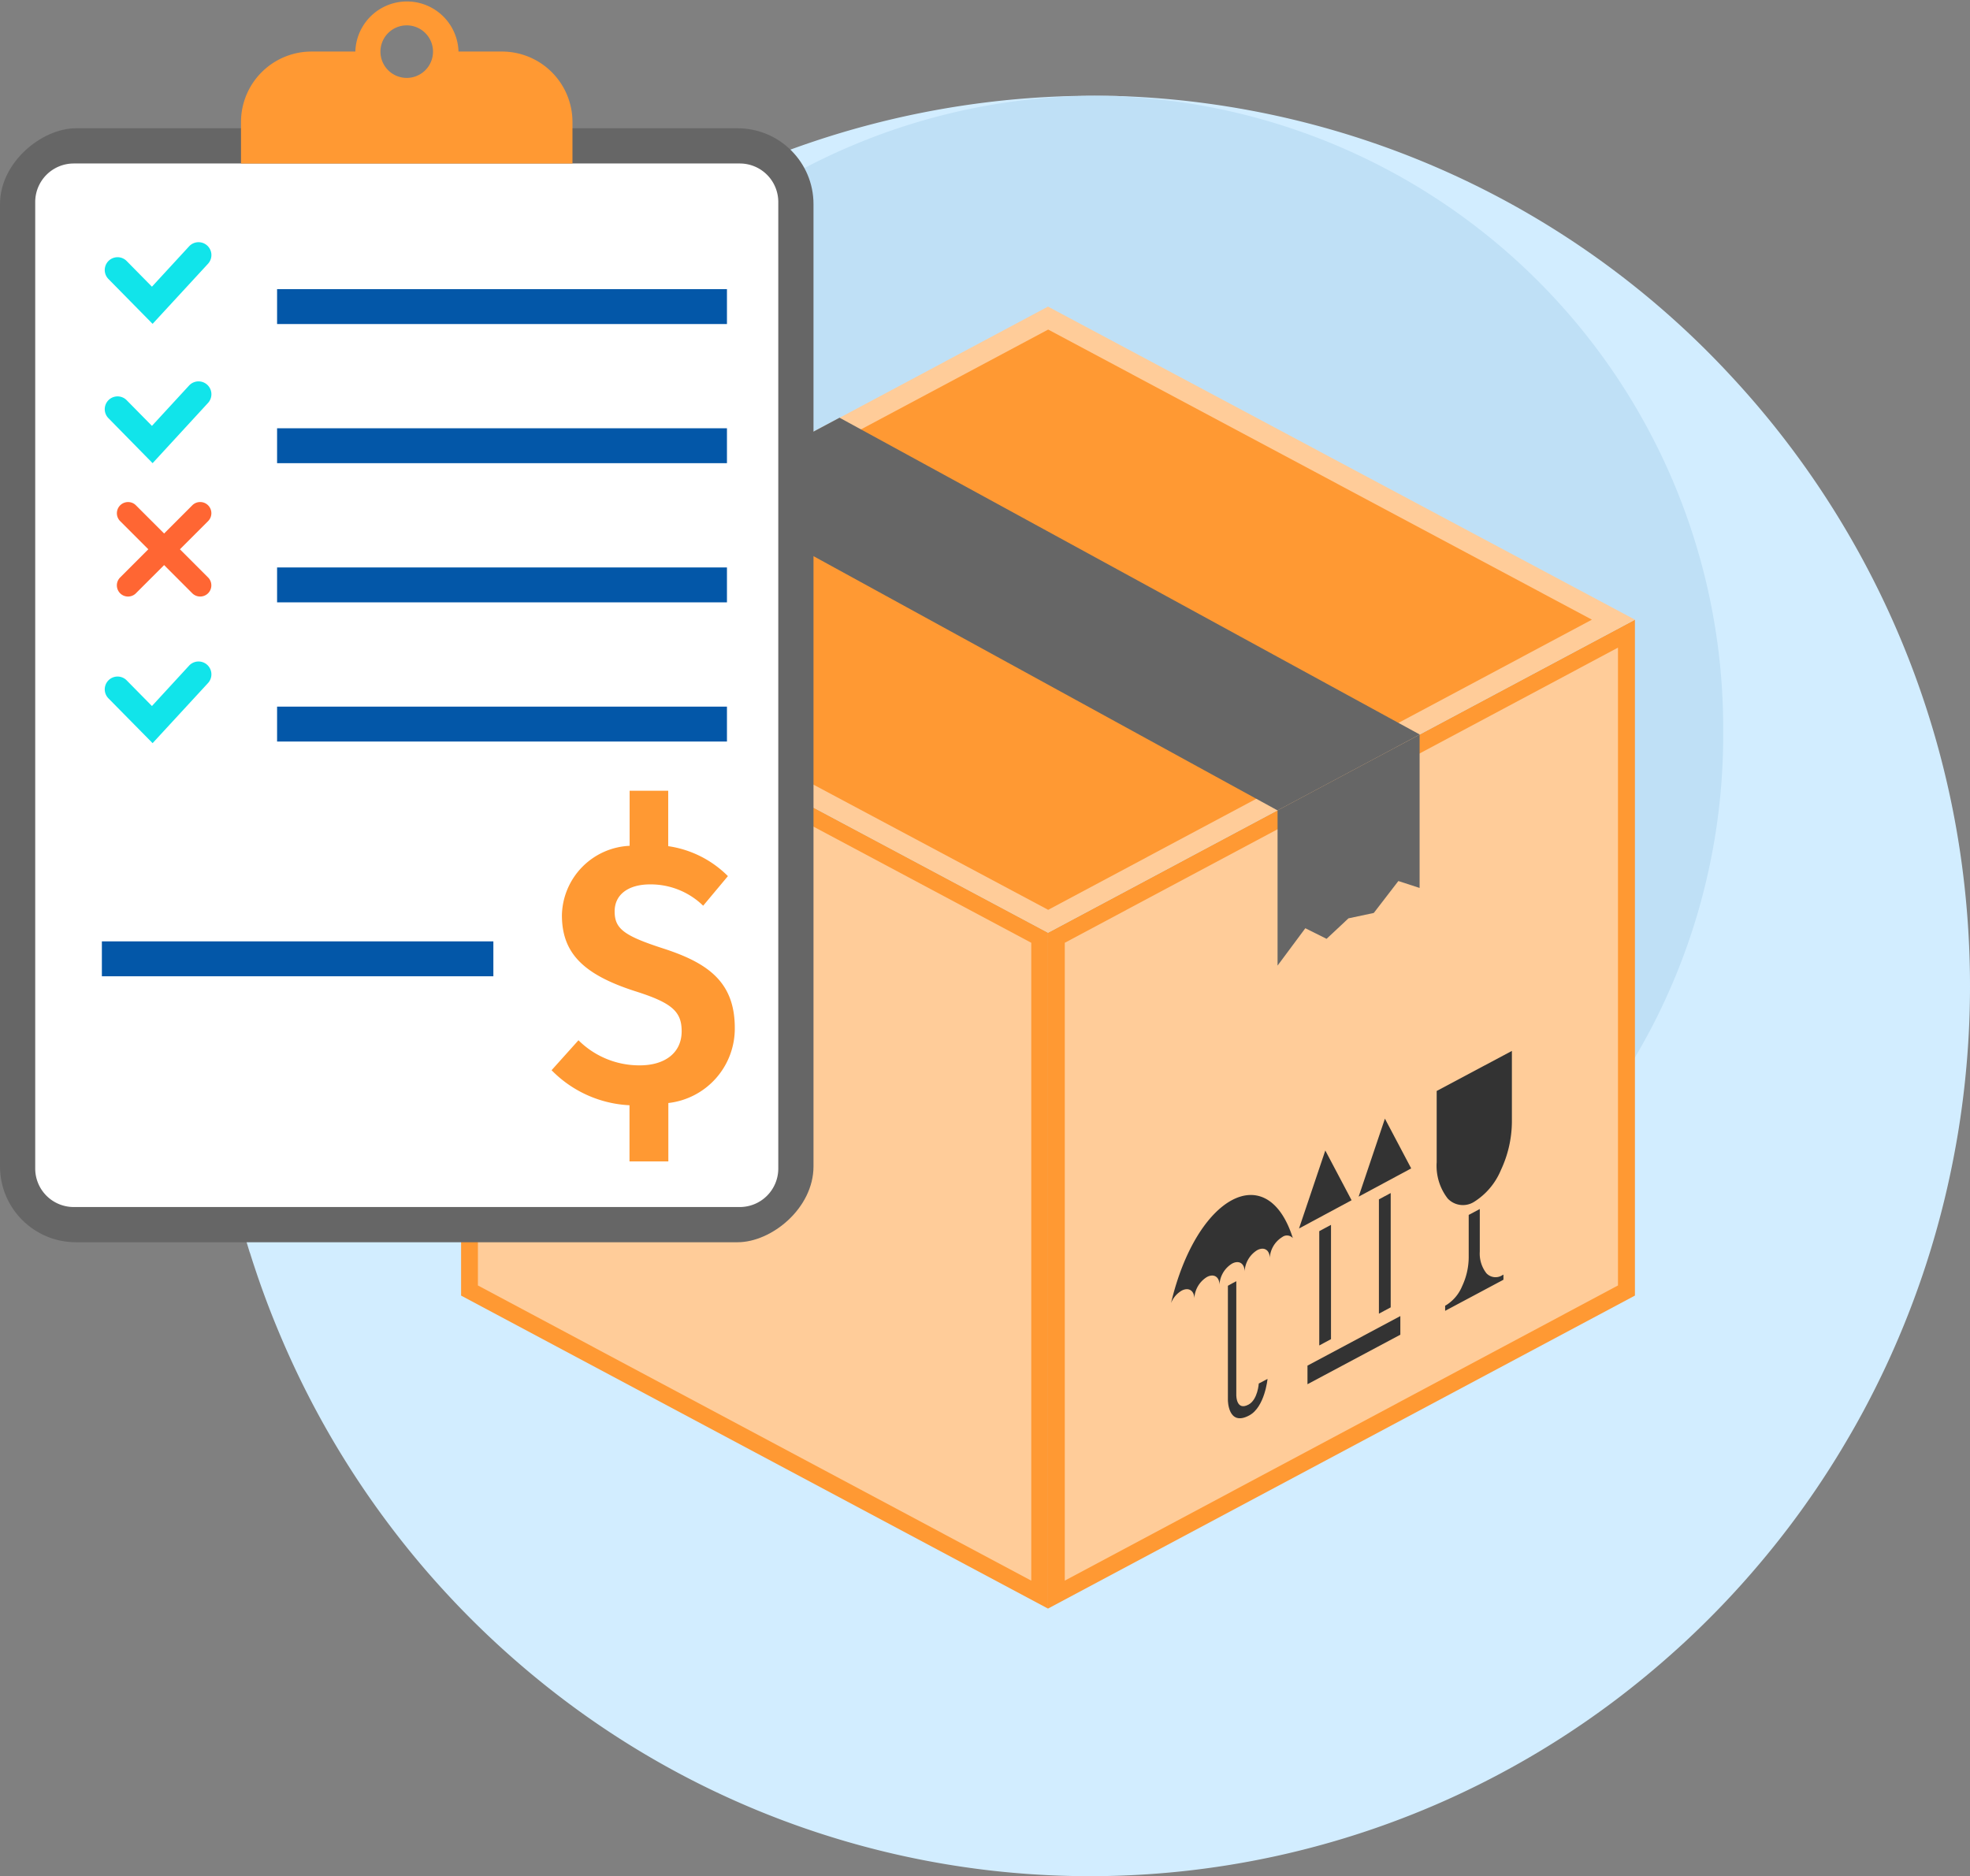 <svg xmlns="http://www.w3.org/2000/svg" width="44.977" height="42.843" viewBox="0 0 44.977 42.843">
  <rect x="0" y="0" width="44.977" height="42.843" fill="#808080" stroke="none"/>
  <g id="Group_1284" data-name="Group 1284" transform="translate(-3479.999 1020)">
    <path id="Path_154" data-name="Path 154" d="M94.079,20.328a20.7,20.7,0,0,1-.118,2.208q-.058.542-.144,1.076-.038.236-.082.471a20.3,20.3,0,0,1-1.405,4.55q-.168.381-.352.753-.163.332-.338.657c-.02.037-.04.074-.06.11-.137.253-.282.5-.43.748a20.081,20.081,0,0,1-1.156,1.715l0,0q-.36.478-.746.933a20.254,20.254,0,0,1-1.678,1.755q-.7.648-1.454,1.228a19.916,19.916,0,0,1-24.443-.14,20.381,20.381,0,0,1-2.485-2.313q-.192-.211-.377-.426-.486-.566-.929-1.166l-.017-.023A20.244,20.244,0,0,1,56.2,29.794q-.331-.636-.619-1.3-.119-.275-.231-.553-.238-.593-.438-1.2c-.034-.1-.067-.206-.1-.31L54.8,26.4a20.535,20.535,0,0,1-.912-6.072q0-.685.045-1.359A20.194,20.194,0,0,1,73.9,0h.185l.278,0c.1,0,.206,0,.308.009l.053,0A19.938,19.938,0,0,1,88.624,6.4a20.356,20.356,0,0,1,5.322,11.578q.081.713.113,1.44Q94.079,19.872,94.079,20.328Z" transform="translate(3430.897 -1017.813)" fill="#d2edff"/>
    <path id="Path_165" data-name="Path 165" d="M14.354,0A14.438,14.438,0,0,1,28.709,14.52,14.438,14.438,0,0,1,14.354,29.04,14.438,14.438,0,0,1,0,14.52,14.438,14.438,0,0,1,14.354,0Z" transform="translate(3490.632 -1017.813)" fill="#bfe0f6"/>
    <path id="Path_308" data-name="Path 308" d="M311.063,92.19V76.758l13.4-7.147V85.043Z" transform="translate(3192.863 -1075.46)" fill="#f93"/>
    <path id="Path_309" data-name="Path 309" d="M311.47,91.592,324.1,84.852V70.288L311.47,77.027Z" transform="translate(3192.839 -1075.5)" fill="#fc9"/>
    <path id="Path_310" data-name="Path 310" d="M296.835,85.043V69.61l13.4,7.147V92.19Z" transform="translate(3193.691 -1075.46)" fill="#f93"/>
    <path id="Path_311" data-name="Path 311" d="M309.877,91.592V77.027l-12.634-6.738V84.852Z" transform="translate(3193.667 -1075.5)" fill="#fc9"/>
    <path id="Path_312" data-name="Path 312" d="M310.235,62.019l13.4,7.148v0l-13.4,7.148-13.4-7.148v0Z" transform="translate(3193.691 -1075.018)" fill="#fc9"/>
    <path id="Path_313" data-name="Path 313" d="M310.3,75.826,322.714,69.2,310.3,62.576,297.878,69.2Z" transform="translate(3193.63 -1075.051)" fill="#f93"/>
    <path id="Path_314" data-name="Path 314" d="M315.811,73.68l3.247-1.733-13.247-7.234-3.225,1.72Z" transform="translate(3193.356 -1075.175)" fill="#666"/>
    <path id="Path_315" data-name="Path 315" d="M320.714,86.093a.923.923,0,0,0,.363-.431,1.573,1.573,0,0,0,.151-.656v-.973l.127-.067.126-.068v.973a.729.729,0,0,0,.151.494.286.286,0,0,0,.365.044l.024-.013v.117l-.665.355-.666.355v-.117Z" transform="translate(3192.303 -1076.292)" fill="#333"/>
    <path id="Path_316" data-name="Path 316" d="M321.4,83.72l0,0,0,0h0Z" transform="translate(3192.262 -1076.281)" fill="#333"/>
    <path id="Path_317" data-name="Path 317" d="M321.343,80.522l.859-.458v1.623a2.634,2.634,0,0,1-.252,1.1,1.565,1.565,0,0,1-.607.721.477.477,0,0,1-.607-.074,1.219,1.219,0,0,1-.251-.829V80.979Z" transform="translate(3192.315 -1076.068)" fill="#333"/>
    <path id="Path_318" data-name="Path 318" d="M319.793,82.843l-.6-1.136-.6,1.781Z" transform="translate(3192.425 -1076.164)" fill="#333"/>
    <path id="Path_319" data-name="Path 319" d="M319.219,83.583l.135-.072v2.61l-.135.072-.134.072v-2.61Z" transform="translate(3192.396 -1076.269)" fill="#333"/>
    <path id="Path_320" data-name="Path 320" d="M318.348,83.615l-.6-1.136-.6,1.781Z" transform="translate(3192.509 -1076.209)" fill="#333"/>
    <path id="Path_321" data-name="Path 321" d="M317.773,84.354l.134-.072v2.61l-.134.072-.134.072v-2.61Z" transform="translate(3192.48 -1076.314)" fill="#333"/>
    <path id="Path_322" data-name="Path 322" d="M317.353,87.838v-.213l2.12-1.131v.425l-2.12,1.131Z" transform="translate(3192.497 -1076.443)" fill="#333"/>
    <path id="Path_323" data-name="Path 323" d="M314.287,85.743a.575.575,0,0,0-.241.283c.581-2.455,2.2-3.318,2.781-1.483a.179.179,0,0,0-.241-.025A.6.6,0,0,0,316.3,85c0-.185-.128-.267-.287-.182a.607.607,0,0,0-.287.489c0-.186-.128-.267-.287-.182a.6.6,0,0,0-.287.488c0-.186-.128-.267-.287-.182a.606.606,0,0,0-.287.488C314.574,85.739,314.446,85.658,314.287,85.743Z" transform="translate(3192.689 -1076.272)" fill="#333"/>
    <path id="Path_324" data-name="Path 324" d="M315.516,85.7l.1-.052v2.61s0,.356.278.208c.212-.113.235-.482.235-.482l.2-.105s-.062.644-.419.834c-.486.26-.486-.351-.486-.351v-2.61Z" transform="translate(3192.609 -1076.393)" fill="#333"/>
    <path id="Path_325" data-name="Path 325" d="M316.628,74.127V77.67l.634-.853.485.242.5-.468.578-.123.561-.729.485.158v-3.5Z" transform="translate(3192.539 -1075.622)" fill="#666"/>
    <rect id="Rectangle_675" data-name="Rectangle 675" width="25.436" height="18.573" rx="1.733" transform="translate(3498.572 -1017.071) rotate(90)" fill="#666"/>
    <path id="Rectangle_676" data-name="Rectangle 676" d="M.879,0h22.07a.879.879,0,0,1,.879.879V16.086a.879.879,0,0,1-.879.879H.88a.88.88,0,0,1-.88-.88V.879A.879.879,0,0,1,.879,0Z" transform="translate(3497.768 -1016.267) rotate(90)" fill="#fff"/>
    <rect id="Rectangle_677" data-name="Rectangle 677" width="10.271" height="0.797" transform="translate(3486.325 -1010.221)" fill="#0357a8"/>
    <rect id="Rectangle_678" data-name="Rectangle 678" width="10.271" height="0.797" transform="translate(3486.325 -1013.398)" fill="#0357a8"/>
    <rect id="Rectangle_679" data-name="Rectangle 679" width="10.271" height="0.797" transform="translate(3486.325 -1007.043)" fill="#0357a8"/>
    <rect id="Rectangle_680" data-name="Rectangle 680" width="10.271" height="0.797" transform="translate(3486.325 -1003.865)" fill="#0357a8"/>
    <rect id="Rectangle_690" data-name="Rectangle 690" width="8.938" height="0.797" transform="translate(3482.325 -998.505)" fill="#0357a8"/>
    <path id="Path_326" data-name="Path 326" d="M290.554,71.117a.293.293,0,1,0-.43-.4l-.849.923-.577-.586a.292.292,0,0,0-.416.411l1.008,1.023Z" transform="translate(3194.193 -1075.519)" fill="#11e4ea"/>
    <path id="Path_327" data-name="Path 327" d="M290.554,64.326a.292.292,0,1,0-.43-.4l-.849.922-.577-.586a.292.292,0,0,0-.416.411L289.29,65.7Z" transform="translate(3194.193 -1075.124)" fill="#11e4ea"/>
    <path id="Path_328" data-name="Path 328" d="M290.554,60.952a.292.292,0,1,0-.43-.4l-.849.922-.577-.586a.292.292,0,0,0-.416.411l1.008,1.024Z" transform="translate(3194.193 -1074.928)" fill="#11e4ea"/>
    <path id="Path_329" data-name="Path 329" d="M299.068,57.374v.946H291.5v-.946a1.611,1.611,0,0,1,1.611-1.611h1a1.178,1.178,0,0,1,2.355,0h1A1.61,1.61,0,0,1,299.068,57.374Zm-3.784-2.209a.6.6,0,1,0,.6.6A.6.6,0,0,0,295.284,55.165Z" transform="translate(3194.001 -1074.586)" fill="#f93"/>
    <path id="Path_330" data-name="Path 330" d="M290.394,68.915a.255.255,0,0,1-.181-.074l-.643-.644-.644.644a.255.255,0,0,1-.36,0,.258.258,0,0,1-.075-.181.254.254,0,0,1,.075-.18l.643-.644-.643-.643a.255.255,0,0,1,.18-.435.25.25,0,0,1,.18.074l.644.644.643-.644a.255.255,0,0,1,.361.361l-.643.643.643.644a.253.253,0,0,1,.074.18.254.254,0,0,1-.254.255Z" transform="translate(3194.176 -1075.294)" fill="#f63"/>
    <path id="Path_391" data-name="Path 391" d="M318.517,160.566c0-1.061-.631-1.488-1.637-1.814-.9-.291-1.106-.453-1.106-.846s.325-.616.807-.616a1.717,1.717,0,0,1,1.214.487l.565-.676a2.411,2.411,0,0,0-1.363-.684v-1.265h-.881v1.257a1.62,1.62,0,0,0-1.546,1.583c0,.856.474,1.351,1.67,1.736.839.265,1.064.462,1.064.915,0,.5-.39.779-.956.779a1.967,1.967,0,0,1-1.4-.573l-.614.684a2.671,2.671,0,0,0,1.779.8v1.283H317v-1.334A1.71,1.71,0,0,0,318.517,160.566Z" transform="translate(3178.258 -1157.096)" fill="#f93"/>
  </g>
</svg>
